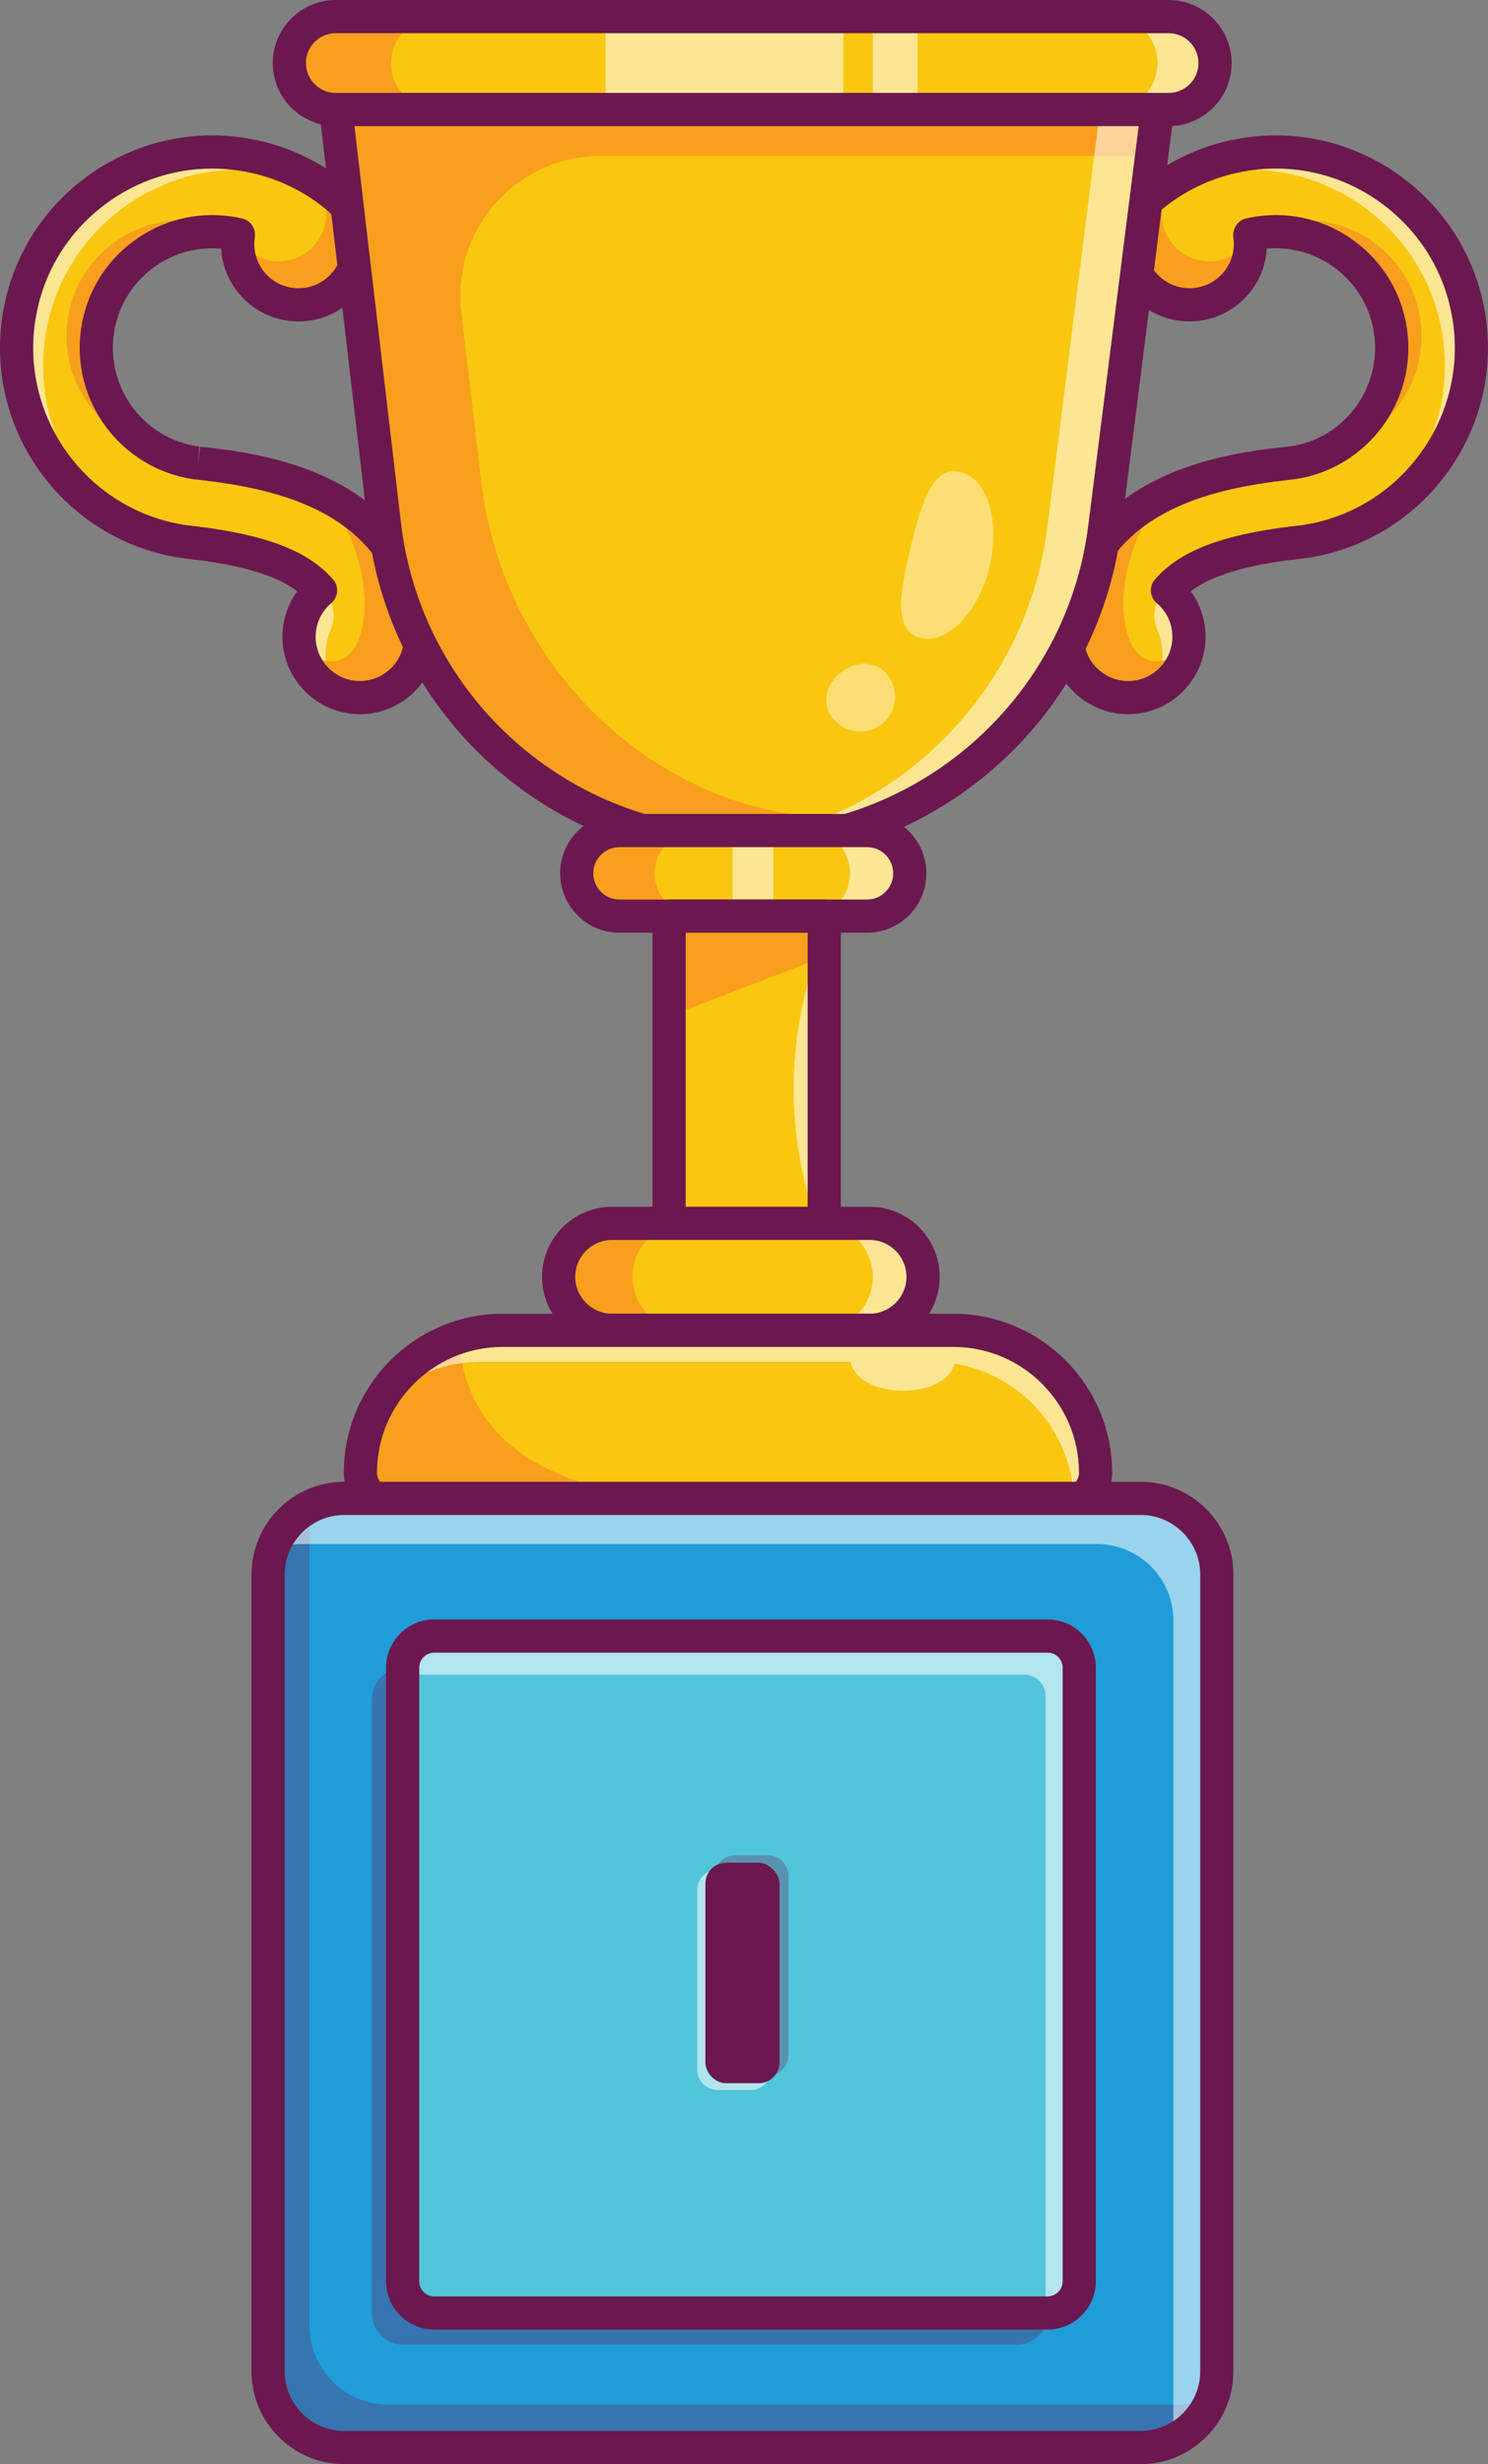 <?xml version="1.0" encoding="UTF-8"?>
<svg id="Layer_1" data-name="Layer 1" xmlns="http://www.w3.org/2000/svg" viewBox="0 0 834.62 1381.54">
  <rect x="0" y="0" width="834.62" height="1381.54" fill="#808080" stroke="none"/>
  <defs>
    <style>
      .cls-1 {
        fill: #fff;
      }

      .cls-2 {
        fill: #f9c710;
      }

      .cls-3 {
        opacity: .42;
      }

      .cls-3, .cls-4, .cls-5 {
        fill: none;
      }

      .cls-6 {
        fill: #209dd8;
      }

      .cls-7 {
        fill: #51c6db;
      }

      .cls-8 {
        fill: #6b184e;
      }

      .cls-9 {
        fill: #f89f1d;
      }

      .cls-4 {
        opacity: .55;
      }

      .cls-5 {
        opacity: .3;
      }
    </style>
  </defs>
  <g>
    <g>
      <path class="cls-2" d="m731.13,303.72l-5.29.6c-36.44,4.39-58.81,12.51-71.02,26.69,6.14,5.17,10.5,12.54,11.72,21.14.52,3.76.45,7.48-.22,10.98v.04c-2.57,14.07-13.85,25.46-28.7,27.62-18.68,2.68-35.95-10.24-38.67-28.92-.67-4.91-.34-9.68.97-14.14h-.04c6.63-38.11,29.7-59.29,55.31-71.39h.04c24.23-11.46,50.73-14.78,67.7-16.64.37,0,.71-.07,1.01-.11l1.12-.11c35.4-5.25,60-38.26,54.9-73.7-5.1-35.58-38.19-60.33-73.73-55.2-1.79.26-3.57.56-5.32.97l.07.37c.11.82.15,1.6.22,2.42v.11c.3,4.35-.19,8.56-1.45,12.54-3.8,12.13-14.22,21.62-27.69,23.56-18.65,2.68-35.92-10.24-38.6-28.92-1.79-12.32,3.24-24.01,12.21-31.27v-.04c4.21-3.5,8.67-6.66,13.36-9.45l.04-.04c12.43-7.44,26.28-12.39,40.79-14.48,59.96-8.63,115.72,33.09,124.32,93.05,8.64,59.92-33.09,115.68-93.05,124.31Z"/>
      <path class="cls-9" d="m747.21,251.91c22.85-12.77,36.7-38.71,32.75-66.14-4.54-31.56-31.12-54.64-61.9-55.79,0-1.53-.11-3.05-.34-4.58l-.07-.37c1.75-.41,3.54-.71,5.32-.97,35.55-5.14,68.63,19.62,73.73,55.2,4.84,33.61-17.05,65.02-49.5,72.65Z"/>
      <g class="cls-4">
        <path class="cls-1" d="m666.55,352.14c2.38,16.64-7.63,32.16-23,37.26,6.33-7.22,9.6-17.05,8.11-27.32-.43-3.04-1.26-5.92-2.41-8.61-4.22-9.83-.63-21.43,8.99-26.12.08-.04.16-.08.23-.11-1.3,1.19-2.53,2.46-3.65,3.76,6.14,5.17,10.5,12.54,11.72,21.14Z"/>
      </g>
      <path class="cls-9" d="m701.2,134.33s-.56,5.29-1.45,12.65c-3.8,12.13-14.22,21.62-27.69,23.56-18.65,2.68-35.92-10.24-38.6-28.92-1.79-12.32,3.24-24.01,12.21-31.27v-.04c4.21-3.5,8.67-6.66,13.36-9.45-24.45,30.86,17.68,64.32,42.17,33.46Z"/>
      <path class="cls-9" d="m666.33,363.12v.04c-2.57,14.07-13.85,25.46-28.7,27.62-18.68,2.68-35.95-10.24-38.67-28.92-.67-4.91-.34-9.68.97-14.14h-.04c6.63-38.11,29.7-59.29,55.31-71.39h.04c-38.6,37.22-30.97,120.07,11.09,86.8Z"/>
      <g class="cls-4">
        <path class="cls-1" d="m768.65,291.1c29.66-23.49,46.41-61.67,40.64-101.76-8.6-59.96-64.35-101.69-124.32-93.09-13.21,1.94-25.87,6.18-37.41,12.54,15.07-11.95,33.13-19.69,52.29-22.44,59.96-8.63,115.72,33.09,124.32,93.05,6.7,46.38-16.79,90.22-55.53,111.7Z"/>
      </g>
      <path class="cls-8" d="m632.73,400.44c-21.24,0-39.86-15.64-42.97-37.26-.83-5.8-.51-11.56.95-17.15,14.49-82.82,99.27-92.09,131.19-95.59.17-.02.35-.03.52-.04.11-.01.39-.06.51-.07l1.11-.12c29.96-4.44,51.07-32.78,46.71-63.13-4.24-29.48-30.94-50.32-60.23-47.66-.5,8.51-3.43,16.54-8.56,23.39-6.95,9.28-17.11,15.31-28.6,16.96-11.48,1.65-22.91-1.26-32.19-8.22-9.28-6.95-15.3-17.11-16.95-28.6-2.12-14.77,3.6-29.76,14.97-39.32.17-.17.35-.33.54-.48,16.79-13.9,37.13-22.89,58.81-26.01,31.44-4.52,62.81,3.49,88.3,22.57,25.49,19.08,42.02,46.91,46.55,78.36,9.35,65-35.93,125.49-100.94,134.84l-5.55.64c-28.41,3.41-47.51,9.17-59.02,17.9,4.13,5.65,6.85,12.28,7.86,19.36,3.41,23.71-13.1,45.77-36.81,49.17-2.09.3-4.16.45-6.21.45Zm-23.56-51.9c-.05.57-.16,1.14-.32,1.71-.95,3.33-1.17,6.78-.67,10.28,1.95,13.55,14.56,22.97,28.11,21.04,13.55-1.95,22.99-14.56,21.04-28.11-.86-6.02-3.88-11.46-8.5-15.33-1.9-1.6-3.09-3.89-3.29-6.37-.2-2.48.6-4.94,2.22-6.82,13.66-15.9,37.41-25.11,76.98-29.86l5.33-.62c54.59-7.86,92.8-58.9,84.91-113.75-3.81-26.53-17.76-50.01-39.27-66.11-21.51-16.1-47.97-22.86-74.5-19.05-18.06,2.6-35.01,10.02-49.06,21.49-.19.19-.4.37-.61.54-6.81,5.51-10.13,14-8.87,22.72.94,6.57,4.38,12.38,9.69,16.35,5.29,3.96,11.83,5.62,18.38,4.69,6.57-.95,12.38-4.39,16.35-9.69,3.97-5.3,5.64-11.85,4.69-18.42-.69-4.78,2.35-9.66,7.06-10.75,2-.47,4.02-.84,6.09-1.14,19.65-2.83,39.25,2.18,55.18,14.11,15.94,11.93,26.27,29.32,29.09,48.97,5.82,40.46-22.33,78.24-62.75,84.23l-1.46.17c-.23.04-.7.1-1.25.14-47.64,5.23-103.55,19.06-114.55,79.58Z"/>
    </g>
    <g>
      <path class="cls-2" d="m103.49,303.72l5.29.6c36.44,4.39,58.81,12.51,71.02,26.69-6.14,5.17-10.5,12.54-11.72,21.14-.52,3.76-.45,7.48.22,10.98v.04c2.57,14.07,13.85,25.46,28.7,27.62,18.68,2.68,35.95-10.24,38.67-28.92.67-4.91.34-9.68-.97-14.14h.04c-6.63-38.11-29.7-59.29-55.31-71.39h-.04c-24.23-11.46-50.73-14.78-67.7-16.64-.37,0-.71-.07-1.01-.11l-1.12-.11c-35.4-5.25-60-38.26-54.9-73.7,5.1-35.58,38.19-60.33,73.73-55.2,1.79.26,3.57.56,5.32.97l-.07.37c-.11.82-.15,1.6-.22,2.42v.11c-.3,4.35.19,8.56,1.45,12.54,3.8,12.13,14.22,21.62,27.69,23.56,18.65,2.68,35.92-10.24,38.6-28.92,1.79-12.32-3.24-24.01-12.21-31.27v-.04c-4.21-3.5-8.67-6.66-13.36-9.45l-.04-.04c-12.43-7.44-26.28-12.39-40.79-14.48-59.96-8.63-115.72,33.09-124.32,93.05-8.64,59.92,33.09,115.68,93.05,124.31Z"/>
      <path class="cls-9" d="m87.41,251.91c-22.85-12.77-36.7-38.71-32.75-66.14,4.54-31.56,31.12-54.64,61.9-55.79,0-1.53.11-3.05.34-4.58l.07-.37c-1.75-.41-3.54-.71-5.32-.97-35.55-5.14-68.63,19.62-73.73,55.2-4.84,33.61,17.05,65.02,49.5,72.65Z"/>
      <g class="cls-4">
        <path class="cls-1" d="m168.07,352.14c-2.38,16.64,7.63,32.16,23,37.26-6.33-7.22-9.6-17.05-8.11-27.32.43-3.04,1.26-5.92,2.41-8.61,4.22-9.83.63-21.43-8.99-26.12-.08-.04-.16-.08-.23-.11,1.3,1.19,2.53,2.46,3.65,3.76-6.14,5.17-10.5,12.54-11.72,21.14Z"/>
      </g>
      <path class="cls-9" d="m133.42,134.33s.56,5.29,1.45,12.65c3.8,12.13,14.22,21.62,27.69,23.56,18.65,2.68,35.92-10.24,38.6-28.92,1.79-12.32-3.24-24.01-12.21-31.27v-.04c-4.21-3.5-8.67-6.66-13.36-9.45,24.45,30.86-17.68,64.32-42.17,33.46Z"/>
      <path class="cls-9" d="m168.29,363.12v.04c2.57,14.07,13.85,25.46,28.7,27.62,18.68,2.68,35.95-10.24,38.67-28.92.67-4.91.34-9.68-.97-14.14h.04c-6.63-38.11-29.7-59.29-55.31-71.39h-.04c38.6,37.22,30.97,120.07-11.09,86.8Z"/>
      <g class="cls-4">
        <path class="cls-1" d="m65.98,291.1c-29.66-23.49-46.41-61.67-40.64-101.76,8.6-59.96,64.35-101.69,124.32-93.09,13.21,1.94,25.87,6.18,37.41,12.54-15.07-11.95-33.13-19.69-52.29-22.44-59.96-8.63-115.72,33.09-124.32,93.05-6.7,46.38,16.79,90.22,55.53,111.7Z"/>
      </g>
      <path class="cls-8" d="m201.89,400.44c-2.05,0-4.12-.15-6.21-.45-23.71-3.41-40.22-25.47-36.81-49.17,1.02-7.08,3.74-13.7,7.86-19.36-11.52-8.74-30.62-14.49-59.06-17.91l-5.25-.61C37.15,303.57-8.13,243.08,1.22,178.08c4.52-31.45,21.05-59.28,46.55-78.36,25.49-19.08,56.85-27.09,88.3-22.57,21.68,3.12,42.01,12.11,58.81,26.01.19.16.37.32.54.49,11.36,9.56,17.09,24.55,14.96,39.32-1.65,11.49-7.67,21.65-16.95,28.6-9.28,6.95-20.71,9.88-32.19,8.22-11.49-1.65-21.65-7.68-28.6-16.96-5.16-6.89-8.1-14.98-8.59-23.39-29.37-2.68-55.97,18.2-60.2,47.66-4.36,30.35,16.75,58.69,47.06,63.17l.76.08-.37,9.33.92-9.26c32.4,3.53,117.18,12.8,131.68,95.62,1.47,5.59,1.79,11.35.96,17.15-3.11,21.62-21.74,37.26-42.97,37.26ZM118.95,94.52c-21.54,0-42.44,6.92-60.03,20.09-21.51,16.1-35.46,39.59-39.27,66.11-7.89,54.85,30.32,105.89,85.17,113.78l5.03.58c39.61,4.76,63.35,13.96,77.02,29.86,1.62,1.88,2.42,4.34,2.22,6.82-.2,2.48-1.39,4.78-3.29,6.37-4.61,3.87-7.63,9.32-8.5,15.33-1.95,13.55,7.49,26.16,21.04,28.11,13.58,1.92,26.16-7.5,28.11-21.04.5-3.5.27-6.96-.67-10.28-.16-.57-.27-1.15-.32-1.73-11-60.51-66.91-74.33-114.55-79.56-.56-.04-1.07-.1-1.59-.18l-.77-.08c-40.77-6.03-68.92-43.81-63.1-84.27,2.83-19.65,13.16-37.05,29.09-48.97,15.93-11.92,35.54-16.95,55.19-14.11,2.07.29,4.08.67,6.09,1.14,4.72,1.09,7.81,5.62,7.1,10.42-1,6.91.67,13.45,4.64,18.75,3.97,5.3,9.78,8.75,16.35,9.69,6.57.94,13.09-.73,18.38-4.69,5.3-3.97,8.74-9.78,9.69-16.35,1.25-8.72-2.06-17.21-8.87-22.72-.21-.18-.42-.35-.61-.54-14.05-11.46-31-18.89-49.06-21.48-4.84-.69-9.67-1.04-14.47-1.04Z"/>
    </g>
    <g>
      <path class="cls-2" d="m655.46,61.42H188.35c-14.39,0-26.05-11.66-26.05-26.05h0c0-14.39,11.66-26.05,26.05-26.05h467.11c14.39,0,26.05,11.66,26.05,26.05h0c0,14.39-11.66,26.05-26.05,26.05Z"/>
      <g class="cls-4">
        <rect class="cls-1" x="339.71" y="13.65" width="133.37" height="47.77"/>
      </g>
      <g class="cls-4">
        <rect class="cls-1" x="489.53" y="13.65" width="25.12" height="47.77"/>
      </g>
      <path class="cls-9" d="m245.41,61.42h-57.06c-14.4,0-26.05-11.65-26.05-26.05,0-7.22,2.9-13.7,7.63-18.42,4.73-4.73,11.2-7.63,18.42-7.63h57.06c-7.18,0-13.7,2.9-18.42,7.63-4.69,4.73-7.63,11.2-7.63,18.42,0,14.4,11.69,26.05,26.05,26.05Z"/>
      <g class="cls-4">
        <path class="cls-1" d="m681.52,35.36c0,7.22-2.9,13.7-7.63,18.42-4.73,4.73-11.2,7.63-18.42,7.63h-32.27c7.18,0,13.73-2.9,18.42-7.63,4.73-4.73,7.63-11.2,7.63-18.42,0-14.4-11.65-26.05-26.05-26.05h32.27c14.4,0,26.05,11.65,26.05,26.05Z"/>
      </g>
      <path class="cls-8" d="m655.46,70.72H188.35c-19.5,0-35.36-15.86-35.36-35.36S168.85,0,188.35,0h467.11c19.5,0,35.36,15.86,35.36,35.36s-15.86,35.36-35.36,35.36ZM188.35,18.61c-9.24,0-16.75,7.51-16.75,16.75s7.51,16.75,16.75,16.75h467.11c9.24,0,16.75-7.51,16.75-16.75s-7.51-16.75-16.75-16.75H188.35Z"/>
      <path class="cls-2" d="m649.25,61.42l-3.28,26.05-26.35,208.47c-12.84,101.72-99.34,177.99-201.88,177.99s-190.08-77.27-202.11-179.77l-24.23-206.68-3.05-26.05h460.9Z"/>
      <path class="cls-9" d="m645.97,87.47h-309.25c-46.98,0-83.45,41-77.96,87.66l11.18,95.13c11.99,102.5,98.11,188.17,201.29,188.17,18.65,0,37.56-10.93,54.79-15.69-31.49,19.84-68.71,31.19-108.27,31.19-103.21,0-190.08-77.27-202.11-179.77l-24.23-206.68-3.05-26.05h460.9l-3.28,26.05Z"/>
      <g class="cls-4">
        <path class="cls-1" d="m649.25,61.42l-29.63,234.52c-12.84,101.72-99.34,177.99-201.88,177.99-5.4,0-10.76-.22-16.04-.63,95.32-7.56,173.52-81.03,185.69-177.35l29.63-234.52h32.23Z"/>
      </g>
      <path class="cls-8" d="m417.75,483.25c-107.91,0-198.77-80.83-211.34-188l-28.52-243.13h481.92l-30.95,245.01c-13.4,106.11-104.16,186.13-211.11,186.13ZM198.81,70.72l26.08,222.35c11.47,97.8,94.38,171.56,192.86,171.56h0c97.6,0,180.42-73.02,192.65-169.85l28.3-224.06H198.81Z"/>
      <rect class="cls-2" x="323.46" y="465.65" width="186.84" height="47.99" rx="23.99" ry="23.99"/>
      <path class="cls-9" d="m391.24,513.64h-43.77c-13.25,0-24.01-10.76-24.01-24.01,0-6.63,2.68-12.62,7.03-16.94,4.35-4.35,10.35-7.03,16.97-7.03h43.77c-6.63,0-12.62,2.68-16.94,7.03-4.35,4.32-7.03,10.31-7.03,16.94,0,13.25,10.72,24.01,23.97,24.01Z"/>
      <g class="cls-4">
        <path class="cls-1" d="m510.3,489.63c0,6.62-2.68,12.62-7.03,16.97-4.35,4.35-10.35,7.03-16.97,7.03h-33.5c6.63,0,12.62-2.68,16.97-7.03,4.35-4.35,7.03-10.35,7.03-16.97,0-13.25-10.76-23.97-24.01-23.97h33.5c13.25,0,24.01,10.72,24.01,23.97Z"/>
      </g>
      <g class="cls-4">
        <rect class="cls-1" x="410.89" y="468.98" width="22.87" height="44.66"/>
      </g>
      <path class="cls-8" d="m486.31,522.95h-138.85c-18.36,0-33.3-14.94-33.3-33.3s14.94-33.3,33.3-33.3h138.85c18.36,0,33.3,14.94,33.3,33.3s-14.94,33.3-33.3,33.3Zm-138.85-47.99c-8.1,0-14.69,6.59-14.69,14.69s6.59,14.69,14.69,14.69h138.85c8.1,0,14.69-6.59,14.69-14.69s-6.59-14.69-14.69-14.69h-138.85Z"/>
      <g class="cls-3">
        <path class="cls-1" d="m538.59,264.59c15.24,3.65,22.61,27.45,16.45,53.14-6.16,25.7-23.51,43.57-38.75,39.91-15.24-3.65-11.75-24.84-5.59-50.54s12.65-46.17,27.89-42.51Z"/>
      </g>
      <g class="cls-3">
        <path class="cls-1" d="m494.27,406.23c-8.62,6.5-20.87,4.78-27.37-3.83s-3.5-19.16,5.12-25.66c8.62-6.5,19.58-6.49,26.08,2.12,6.5,8.62,4.78,20.87-3.83,27.37Z"/>
      </g>
    </g>
    <rect class="cls-2" x="375.29" y="513.64" width="87.02" height="183.62"/>
    <polygon class="cls-9" points="463.39 535.97 379.41 568.23 379.41 513.64 462.31 513.64 463.39 535.97"/>
    <g class="cls-4">
      <path class="cls-1" d="m456.93,538.45c-15.69,47.97-15.69,95.95,0,143.92v-143.92Z"/>
    </g>
    <path class="cls-8" d="m462.31,706.57h-87.02c-5.14,0-9.3-4.17-9.3-9.31v-183.62c0-5.14,4.17-9.31,9.3-9.31h87.02c5.14,0,9.3,4.17,9.3,9.31v183.62c0,5.14-4.17,9.31-9.3,9.31Zm-77.72-18.61h68.42v-165h-68.42v165Z"/>
    <path class="cls-2" d="m487.75,745.86h-144.41c-16.57,0-29.99-13.43-29.99-29.99h0c0-16.57,13.43-29.99,29.99-29.99h144.41c16.57,0,29.99,13.43,29.99,29.99h0c0,16.57-13.43,29.99-29.99,29.99Z"/>
    <path class="cls-9" d="m384.72,745.86h-41.39c-16.56,0-30-13.44-30-30,0-8.3,3.35-15.78,8.78-21.22,5.43-5.43,12.95-8.78,21.22-8.78h41.39c-8.26,0-15.78,3.35-21.22,8.78-5.43,5.43-8.78,12.92-8.78,21.22,0,16.56,13.44,30,30,30Z"/>
    <g class="cls-4">
      <path class="cls-1" d="m517.75,715.86c0,8.3-3.35,15.78-8.78,21.22s-12.95,8.78-21.22,8.78h-28.21c8.26,0,15.78-3.35,21.22-8.78,5.43-5.43,8.78-12.92,8.78-21.22,0-16.56-13.44-30-30-30h28.21c16.56,0,30,13.44,30,30Z"/>
    </g>
    <path class="cls-8" d="m487.75,755.17h-144.41c-21.67,0-39.3-17.63-39.3-39.3s17.63-39.3,39.3-39.3h144.41c21.67,0,39.3,17.63,39.3,39.3s-17.63,39.3-39.3,39.3Zm-144.41-59.99c-11.41,0-20.69,9.28-20.69,20.69s9.28,20.69,20.69,20.69h144.41c11.41,0,20.69-9.28,20.69-20.69s-9.28-20.69-20.69-20.69h-144.41Z"/>
    <path class="cls-2" d="m614.52,825.73c0,4.84-1.97,9.23-5.14,12.39-3.16,3.16-7.56,5.14-12.39,5.14H219.65c-9.68,0-17.49-7.85-17.49-17.53,0-22.07,8.93-42.02,23.37-56.46,8.78-8.82,19.61-15.56,31.71-19.5,7.78-2.53,16.12-3.91,24.75-3.91h252.65c44.11,0,79.87,35.77,79.87,79.87Z"/>
    <path class="cls-9" d="m391.24,843.26h-171.58c-9.68,0-17.49-7.85-17.49-17.53,0-22.07,8.93-42.02,23.37-56.46,8.78-8.82,19.61-15.56,31.71-19.5,4.24,64.32,58.92,87.24,133.99,93.5Z"/>
    <g class="cls-4">
      <path class="cls-1" d="m614.52,825.73c0,4.84-1.97,9.23-5.14,12.39-1.94,1.94-4.32,3.42-7,4.28-.48-39.23-29.22-71.65-66.85-77.83-5.92,20.58-53.89,20.25-58.4-1.04h-207.24c-22.07,0-42.02,8.93-56.46,23.41-.93.93-1.86,1.94-2.75,2.9,3.83-7.67,8.86-14.59,14.85-20.58,14.44-14.48,34.43-23.41,56.46-23.41h252.65c44.11,0,79.87,35.77,79.87,79.87Z"/>
    </g>
    <path class="cls-8" d="m596.99,852.55H219.67c-14.79,0-26.83-12.04-26.83-26.83,0-49.17,40-89.17,89.17-89.17h252.64c49.17,0,89.17,40,89.17,89.17,0,14.79-12.03,26.83-26.83,26.83Zm-314.98-97.39c-38.91,0-70.56,31.66-70.56,70.56,0,4.53,3.69,8.22,8.22,8.22h377.32c4.53,0,8.22-3.69,8.22-8.22,0-38.91-31.66-70.56-70.56-70.56h-252.64Z"/>
  </g>
  <rect class="cls-6" x="150.37" y="840.09" width="532.15" height="532.15" rx="42.72" ry="42.72"/>
  <g class="cls-5">
    <path class="cls-8" d="m679.96,1344.16c-6.01,16.4-21.73,28.07-40.13,28.07H193.11c-23.63,0-42.72-19.14-42.72-42.72v-446.71c0-17.87,10.98-33.2,26.56-39.55-2.2,5.22-3.37,10.94-3.37,16.94v443.73c0,24.41,19.77,44.23,44.18,44.23h443.73c6.59,0,12.84-1.46,18.45-4Z"/>
  </g>
  <g class="cls-4">
    <path class="cls-1" d="m682.54,887.69v446.71c0,18.89-12.3,34.91-29.29,40.57,3.12-5.91,4.88-12.64,4.88-19.82v-446.71c0-23.58-19.14-42.72-42.72-42.72H168.7c-4.69,0-9.18.73-13.43,2.15,7.13-13.62,21.38-22.9,37.84-22.9h446.71c23.58,0,42.72,19.14,42.72,42.72Z"/>
  </g>
  <path class="cls-8" d="m639.8,1381.54H193.09c-28.69,0-52.02-23.34-52.02-52.03v-446.71c0-28.69,23.34-52.03,52.02-52.03h446.71c28.68,0,52.02,23.34,52.02,52.03v446.71c0,28.69-23.34,52.03-52.02,52.03ZM193.09,849.39c-18.43,0-33.42,14.99-33.42,33.41v446.71c0,18.42,14.99,33.41,33.42,33.41h446.71c18.42,0,33.41-14.99,33.41-33.41v-446.71c0-18.42-14.99-33.41-33.41-33.41H193.09Z"/>
  <rect class="cls-7" x="225.83" y="917.27" width="379.52" height="379.52" rx="17.74" ry="17.74"/>
  <g class="cls-5">
    <path class="cls-8" d="m588.02,1292.34v4.49c0,9.82-7.91,17.73-17.73,17.73H226.25c-9.78,0-17.73-7.91-17.73-17.73v-344.03c0-9.82,7.96-17.73,17.73-17.73h3.73v339.54c0,9.82,7.96,17.74,17.74,17.74h340.3Z"/>
  </g>
  <g class="cls-4">
    <path class="cls-1" d="m605.37,935.02v344.03c0,9.82-7.96,17.73-17.73,17.73h-1.16v-345.9c0-6.58-5.38-11.96-11.96-11.96H225.82v-3.91c0-9.82,7.96-17.73,17.73-17.73h344.08c9.78,0,17.73,7.91,17.73,17.73Z"/>
  </g>
  <path class="cls-8" d="m587.62,1306.1H243.57c-14.91,0-27.04-12.13-27.04-27.04v-344.05c0-14.91,12.13-27.04,27.04-27.04h344.05c14.91,0,27.04,12.13,27.04,27.04v344.05c0,14.91-12.13,27.04-27.04,27.04Zm-344.05-379.52c-4.65,0-8.43,3.78-8.43,8.43v344.05c0,4.65,3.78,8.43,8.43,8.43h344.05c4.65,0,8.43-3.78,8.43-8.43v-344.05c0-4.65-3.78-8.43-8.43-8.43H243.57Z"/>
  <rect class="cls-8" x="395.63" y="1044.33" width="41.63" height="123.67" rx="11.71" ry="11.71"/>
  <g class="cls-4">
    <path class="cls-1" d="m430.5,1166.91c-2.1,2.95-5.6,4.9-9.55,4.9h-18.2c-6.45,0-11.7-5.25-11.7-11.7v-100.25c0-4.75,2.8-8.85,6.85-10.7-1.45,1.95-2.25,4.3-2.25,6.9v100.25c0,6.45,5.2,11.7,11.7,11.7h18.2c1.75,0,3.45-.4,4.95-1.1Z"/>
  </g>
  <g class="cls-5">
    <path class="cls-8" d="m442.25,1051.86v100.25c0,4.8-2.9,8.9-7,10.7,1.3-1.85,2-4.1,2-6.5v-100.25c0-6.5-5.25-11.75-11.7-11.75h-18.2c-1.6,0-3.2.35-4.6.9,2.1-3.05,5.6-5.05,9.6-5.05h18.2c6.45,0,11.7,5.25,11.7,11.7Z"/>
  </g>
</svg>